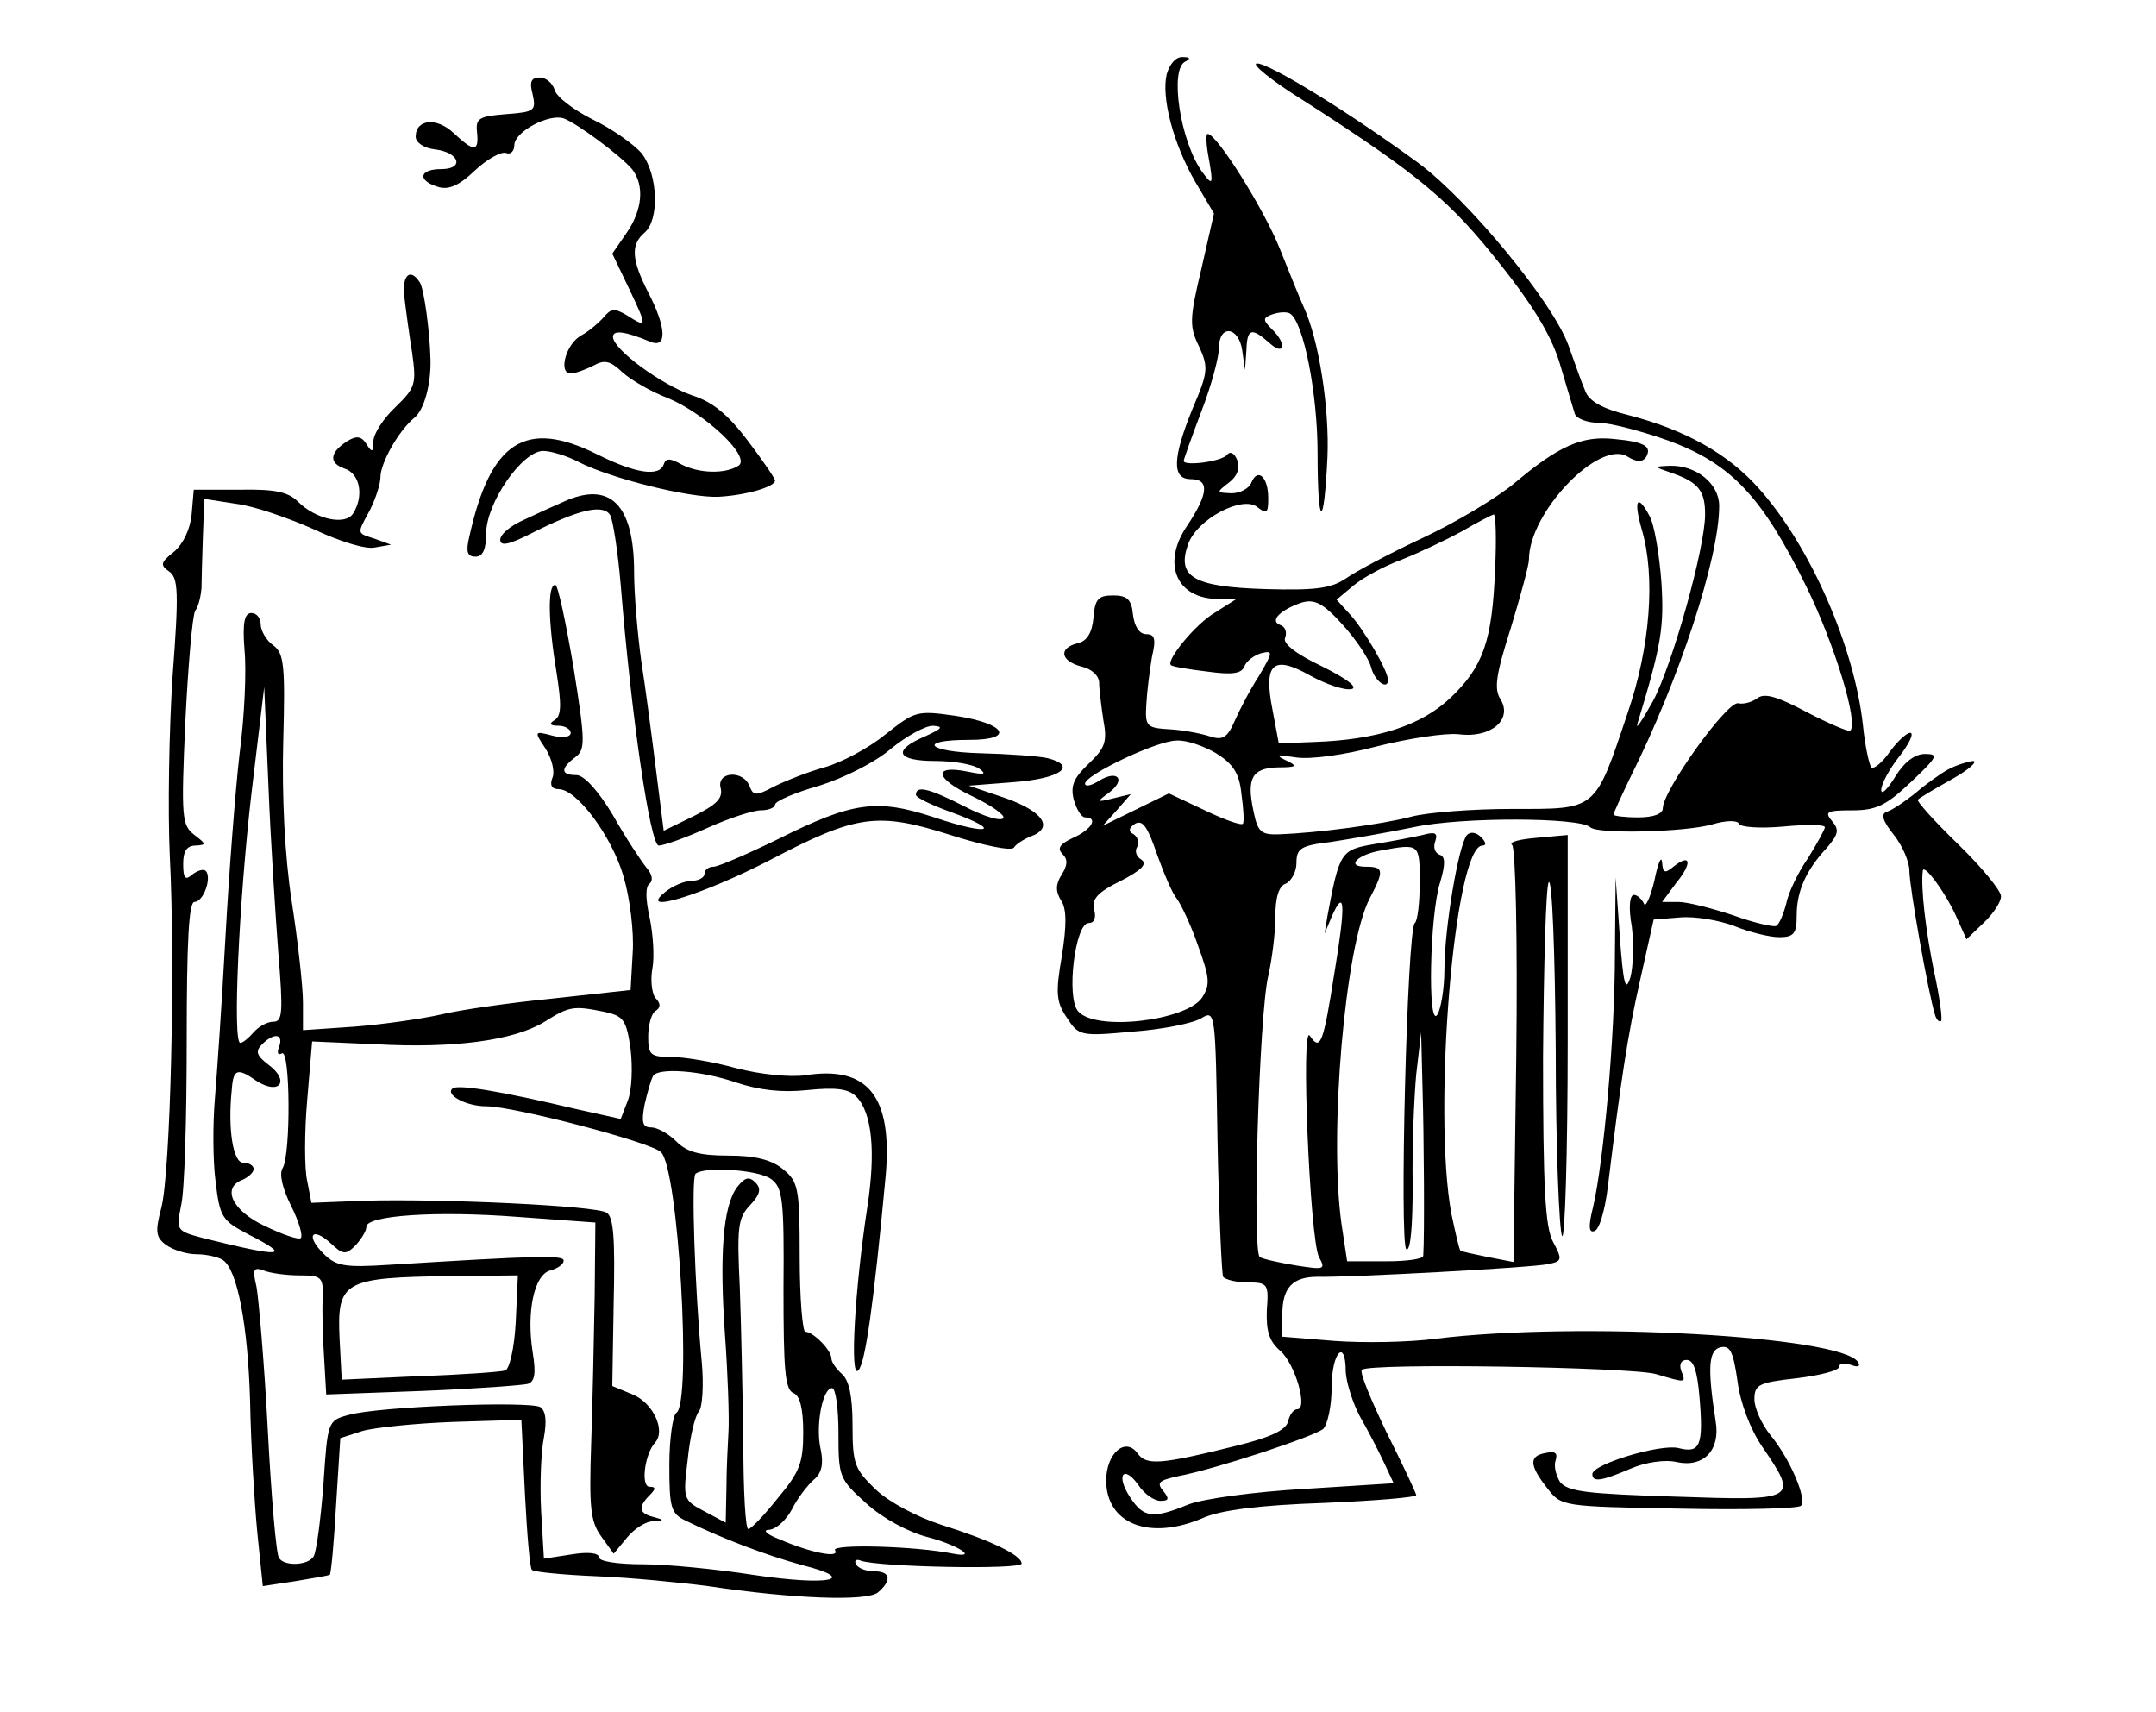 <?xml version="1.0" standalone="no"?>
<!DOCTYPE svg PUBLIC "-//W3C//DTD SVG 20010904//EN"
 "http://www.w3.org/TR/2001/REC-SVG-20010904/DTD/svg10.dtd">
<svg version="1.0" xmlns="http://www.w3.org/2000/svg"
 width="306pt" height="243pt" viewBox="0 0 306 243"
 preserveAspectRatio="xMidYMid meet">
<g transform="translate(0,243) scale(0.1,-0.1)"
fill="#000000" stroke="none">
<path d="M1656 2325 c-8 -33 9 -99 41 -154 l26 -44 -18 -79 c-17 -71 -17 -82
-3 -110 13 -29 13 -36 -9 -87 -29 -71 -30 -101 -3 -101 27 0 25 -21 -5 -66
-37 -54 -15 -104 44 -104 l26 0 -30 -19 c-28 -16 -71 -69 -63 -75 2 -2 25 -6
51 -9 36 -5 49 -3 53 7 3 8 14 16 24 19 17 4 17 2 -3 -32 -13 -20 -28 -49 -35
-65 -10 -23 -17 -27 -35 -21 -12 4 -38 9 -57 10 -33 2 -35 4 -33 36 1 19 5 49
8 67 6 25 4 32 -8 32 -10 0 -17 11 -19 28 -2 21 -8 27 -28 27 -21 0 -26 -5
-28 -31 -2 -22 -9 -34 -23 -37 -27 -7 -24 -25 6 -33 14 -3 25 -13 25 -23 0 -9
3 -33 6 -53 6 -31 2 -40 -21 -62 -21 -20 -26 -31 -21 -51 4 -14 11 -25 16 -25
19 0 10 -17 -17 -29 -19 -9 -23 -15 -15 -23 8 -8 7 -16 -1 -29 -9 -14 -9 -24
-1 -37 8 -12 8 -35 1 -79 -9 -52 -8 -65 7 -87 17 -26 19 -27 94 -20 42 3 86
12 97 19 20 12 20 9 23 -173 2 -103 6 -190 8 -194 3 -4 19 -8 35 -8 28 0 30
-2 27 -39 -1 -30 3 -44 19 -58 21 -18 40 -83 24 -83 -5 0 -11 -8 -13 -18 -4
-12 -25 -22 -74 -34 -109 -27 -127 -28 -140 -10 -17 23 -44 -1 -44 -39 0 -62
62 -86 138 -53 25 11 81 18 170 21 72 3 132 8 132 11 0 3 -19 43 -42 89 -22
46 -39 86 -35 89 9 10 381 4 417 -6 44 -13 43 -13 36 5 -3 9 0 15 8 15 10 0
15 -17 18 -52 6 -70 1 -81 -30 -73 -26 6 -122 -23 -122 -37 0 -12 13 -10 55 8
21 9 49 13 65 9 38 -8 62 17 55 58 -12 77 -10 101 7 105 14 3 18 -7 24 -48 4
-31 18 -68 35 -93 52 -76 50 -77 -123 -71 -126 4 -153 7 -164 21 -6 10 -9 23
-6 31 3 10 -1 13 -14 10 -24 -4 -24 -17 2 -50 20 -26 21 -26 187 -29 91 -2
169 0 173 4 9 9 -15 66 -43 100 -13 16 -23 39 -23 51 0 21 6 24 60 30 33 4 60
11 60 16 0 5 7 6 17 3 10 -4 14 -2 10 4 -23 37 -399 58 -600 33 -38 -5 -102
-6 -143 -3 l-74 6 0 32 c0 38 15 53 50 53 47 -1 305 13 327 18 20 4 21 6 7 32
-11 21 -14 77 -14 262 1 129 4 241 8 248 5 6 9 -101 10 -238 0 -138 5 -257 9
-264 4 -8 8 117 8 277 l0 292 -44 -4 c-24 -2 -40 -6 -35 -10 5 -3 8 -137 6
-299 l-4 -293 -36 7 c-20 4 -38 8 -39 9 -2 1 -7 24 -13 52 -27 144 4 523 44
523 6 0 5 5 -2 12 -7 7 -15 8 -20 3 -12 -14 -32 -133 -32 -191 0 -27 -5 -56
-10 -64 -14 -21 -11 142 4 188 8 27 7 37 -1 39 -7 3 -9 11 -6 19 4 12 0 14
-18 9 -13 -3 -44 -9 -69 -13 -47 -8 -49 -11 -66 -102 l-4 -25 10 24 c19 43 20
17 4 -79 -16 -102 -20 -112 -35 -90 -13 20 0 -289 13 -314 10 -18 7 -18 -32
-12 -24 4 -47 9 -52 12 -11 7 -1 345 12 399 5 22 10 59 10 83 0 28 5 45 15 48
8 4 15 17 15 29 0 21 6 25 48 30 26 4 79 13 118 21 69 15 237 14 251 0 10 -10
135 -7 173 4 20 6 36 6 38 1 2 -5 30 -7 63 -4 32 3 59 3 59 -1 0 -3 -11 -23
-24 -44 -14 -20 -28 -49 -31 -65 -4 -15 -10 -29 -14 -31 -3 -2 -31 4 -61 15
-30 10 -65 19 -78 19 l-23 0 20 27 c23 28 21 43 -4 23 -12 -10 -15 -9 -16 6
-1 11 -6 -1 -11 -26 -6 -25 -13 -39 -15 -32 -3 6 -9 12 -14 12 -6 0 -8 -18 -3
-45 3 -25 2 -57 -2 -72 -7 -22 -10 -10 -15 57 l-6 85 -1 -110 c0 -116 -16
-294 -31 -358 -7 -28 -6 -37 2 -34 7 2 15 30 19 63 18 148 28 215 46 294 l19
85 37 3 c21 2 56 -4 77 -12 22 -9 51 -16 64 -16 21 0 25 5 25 31 0 34 13 64
43 96 16 19 18 25 7 38 -11 13 -7 15 29 15 34 0 48 7 83 40 38 36 40 40 20 40
-14 0 -29 -11 -42 -32 -11 -18 -20 -27 -20 -19 0 8 11 29 26 48 14 18 21 33
15 33 -5 0 -18 -12 -29 -27 -11 -16 -23 -25 -26 -22 -3 3 -9 30 -12 60 -12
110 -74 253 -147 335 -44 50 -105 84 -186 105 -37 9 -56 20 -61 34 -5 11 -15
40 -24 65 -22 61 -141 205 -212 258 -98 72 -212 142 -230 142 -9 0 20 -24 65
-52 167 -107 210 -144 281 -234 50 -63 74 -105 85 -144 9 -30 18 -61 20 -67 2
-7 18 -13 34 -13 16 0 62 -12 101 -26 88 -33 131 -79 194 -207 40 -82 74 -193
62 -204 -2 -2 -30 10 -61 26 -43 23 -61 28 -71 20 -7 -5 -19 -9 -27 -7 -16 3
-107 -124 -107 -149 0 -8 -13 -13 -35 -13 -19 0 -35 2 -35 4 0 2 11 26 24 53
69 138 126 311 126 385 0 32 -33 58 -70 57 -24 -1 -24 -1 5 -11 36 -13 45 -25
45 -58 0 -48 -47 -215 -74 -265 -15 -27 -25 -42 -22 -32 34 112 38 136 34 201
-3 39 -10 82 -17 94 -17 32 -23 23 -11 -19 20 -67 12 -168 -20 -261 -47 -140
-43 -136 -164 -136 -56 0 -121 -5 -143 -11 -42 -11 -133 -23 -187 -25 -26 -1
-31 3 -37 33 -10 47 -2 61 35 62 27 0 28 2 11 10 -15 7 -12 8 15 4 21 -3 70 4
115 16 44 11 96 19 115 17 45 -6 77 20 60 49 -10 15 -7 35 14 101 14 46 26 90
26 98 0 67 100 171 140 146 13 -8 21 -8 26 -1 9 15 -1 22 -45 26 -46 5 -79
-10 -142 -63 -24 -20 -82 -55 -129 -77 -47 -22 -96 -48 -110 -58 -21 -14 -43
-17 -113 -15 -103 3 -127 17 -111 63 12 36 78 71 99 53 13 -10 15 -8 15 13 0
30 -15 44 -24 22 -3 -8 -16 -15 -28 -15 -22 1 -22 1 -4 15 12 9 16 20 12 32
-4 10 -10 13 -14 8 -7 -10 -62 -17 -62 -9 0 2 11 33 25 70 14 36 25 77 25 90
0 34 28 31 33 -3 l4 -28 2 28 c1 31 7 33 33 10 21 -19 25 -1 3 20 -13 13 -13
16 1 21 9 3 20 4 25 1 19 -12 39 -113 39 -198 0 -107 9 -111 14 -6 3 69 -12
167 -34 214 -5 11 -20 48 -34 83 -22 55 -89 162 -102 162 -3 0 -2 -17 2 -37 6
-35 5 -37 -9 -18 -32 43 -48 149 -24 158 7 4 6 6 -4 6 -10 1 -19 -10 -23 -24z
m466 -702 c-4 -103 -17 -139 -63 -183 -42 -40 -105 -60 -194 -63 l-50 -2 -9
48 c-13 66 1 78 54 48 22 -12 48 -21 58 -19 10 2 -5 14 -41 32 -38 18 -57 33
-53 41 3 8 0 16 -7 18 -16 6 1 22 31 32 18 5 30 -1 58 -32 19 -21 37 -48 40
-60 5 -20 24 -33 24 -18 0 13 -34 71 -53 92 l-20 22 24 20 c13 11 44 28 69 37
25 10 63 28 85 40 22 13 42 23 45 24 3 0 4 -35 2 -77z m-396 -262 c24 -15 33
-28 36 -58 3 -21 4 -40 2 -42 -2 -3 -27 6 -54 19 l-51 24 -47 -23 -47 -23 20
22 20 23 -25 -6 c-24 -6 -24 -5 -6 8 25 19 12 33 -14 17 -11 -7 -20 -9 -20 -4
0 12 102 61 130 61 14 1 39 -8 56 -18z m-56 -206 c6 -8 20 -37 30 -66 17 -47
18 -56 6 -75 -23 -33 -152 -48 -176 -19 -17 20 -4 125 15 125 8 0 11 7 8 19
-4 15 5 25 38 41 29 15 38 24 29 30 -7 4 -10 12 -6 18 3 6 1 14 -5 18 -8 4 -7
9 2 15 11 6 18 -5 31 -43 10 -28 22 -56 28 -63z m345 23 c0 -29 -3 -55 -7 -58
-11 -9 -22 -456 -12 -463 6 -3 9 33 9 91 -1 53 2 124 5 157 l7 60 2 -80 c2
-66 3 -209 1 -237 0 -5 -24 -8 -54 -8 l-54 0 -8 53 c-18 128 5 395 40 462 21
40 20 45 -6 45 -28 0 -12 17 22 23 55 10 55 10 55 -45z m-105 -695 c1 -16 10
-44 20 -63 11 -19 26 -48 34 -65 l14 -30 -126 -8 c-71 -4 -144 -14 -165 -22
-51 -21 -64 -19 -83 10 -21 32 -9 47 12 17 8 -12 22 -22 31 -22 12 0 13 3 4
14 -10 12 -6 15 21 21 53 10 192 56 206 67 6 6 12 32 12 59 0 50 20 71 20 22z"/>
<path d="M756 2296 c5 -23 3 -25 -38 -28 -38 -3 -43 -6 -41 -25 3 -29 -4 -29
-33 -2 -24 23 -54 20 -54 -5 0 -8 11 -16 27 -18 35 -4 43 -28 9 -28 -31 0 -34
-16 -5 -25 15 -5 30 1 53 23 17 16 37 27 44 25 6 -3 12 2 12 11 0 19 49 45 70
38 19 -7 81 -53 97 -72 18 -23 15 -58 -8 -91 l-20 -29 24 -50 c26 -55 26 -56
-4 -37 -17 10 -22 9 -32 -3 -7 -8 -21 -20 -32 -26 -22 -12 -33 -54 -15 -54 6
0 20 5 32 11 16 9 24 7 41 -9 12 -11 41 -28 65 -37 53 -22 119 -84 100 -96
-19 -12 -56 -11 -81 2 -16 9 -22 9 -25 0 -6 -18 -40 -13 -94 14 -102 51 -152
19 -182 -117 -5 -21 -3 -28 9 -28 10 0 15 10 15 33 0 43 51 117 81 117 11 0
34 -7 51 -16 45 -23 157 -51 198 -49 38 2 80 14 80 23 0 3 -17 28 -39 57 -28
37 -50 55 -79 64 -43 15 -112 65 -112 83 0 10 17 8 53 -7 24 -10 23 20 -3 70
-24 47 -25 68 -5 85 21 18 19 82 -4 112 -11 13 -42 35 -69 48 -28 14 -53 33
-55 43 -3 9 -12 17 -21 17 -12 0 -15 -6 -10 -24z"/>
<path d="M574 2008 c2 -18 7 -54 11 -79 6 -44 5 -49 -24 -77 -17 -16 -31 -38
-31 -48 0 -16 -2 -17 -10 -4 -7 11 -14 12 -27 4 -25 -16 -27 -31 -4 -39 22 -7
28 -39 12 -64 -11 -17 -53 -8 -78 17 -14 14 -33 18 -83 17 l-65 0 -3 -35 c-2
-21 -12 -42 -25 -53 -19 -15 -20 -19 -7 -28 13 -9 14 -29 5 -148 -5 -75 -7
-190 -4 -256 8 -155 1 -449 -12 -499 -9 -34 -8 -42 7 -53 10 -7 29 -13 43 -13
14 0 31 -4 37 -8 21 -13 36 -94 39 -202 1 -58 6 -140 10 -183 l8 -78 46 7 c25
4 47 8 49 9 2 2 6 46 9 99 l6 95 31 10 c17 5 75 11 129 13 l97 3 5 -104 c3
-58 7 -107 10 -109 3 -3 44 -7 92 -9 49 -2 120 -9 158 -14 120 -18 225 -22
241 -9 20 17 18 30 -5 30 -11 0 -23 4 -26 10 -3 5 0 8 7 5 26 -9 228 -13 228
-4 0 12 -44 33 -114 55 -34 11 -74 32 -93 50 -30 29 -33 36 -33 91 0 42 -5 64
-15 73 -8 7 -15 17 -15 22 0 12 -26 38 -37 38 -4 0 -8 48 -8 106 0 99 -2 107
-24 125 -16 13 -39 19 -77 19 -41 0 -59 5 -74 20 -11 11 -27 20 -36 20 -12 0
-14 7 -9 33 4 17 9 35 12 40 7 12 67 8 117 -9 33 -11 65 -15 102 -11 40 4 58
2 69 -9 23 -23 28 -79 16 -157 -18 -118 -25 -244 -13 -232 10 9 22 94 39 276
10 113 -25 157 -114 143 -22 -3 -63 1 -98 10 -32 9 -74 16 -92 16 -30 0 -33 3
-33 29 0 17 5 33 10 36 8 5 8 11 0 19 -5 7 -7 26 -4 42 3 16 1 48 -4 72 -6 27
-6 44 0 48 5 4 4 13 -4 22 -8 10 -30 43 -48 75 -21 35 -41 57 -52 57 -22 0
-23 9 -2 25 15 11 15 21 -2 128 -11 64 -22 117 -26 117 -11 0 -10 -53 2 -125
7 -45 7 -61 -3 -67 -8 -5 -7 -8 6 -8 9 0 17 -5 17 -10 0 -6 -11 -8 -26 -4 -26
7 -26 6 -10 -18 9 -14 14 -33 10 -42 -4 -10 -1 -16 9 -16 26 0 76 -68 92 -124
9 -30 15 -79 13 -108 l-3 -53 -110 -12 c-60 -6 -132 -16 -160 -23 -27 -6 -83
-14 -122 -17 l-73 -5 0 39 c0 22 -7 86 -16 144 -10 65 -14 150 -12 227 3 108
1 125 -14 136 -10 7 -18 21 -18 30 0 9 -6 16 -13 16 -10 0 -13 -13 -10 -52 3
-29 0 -96 -7 -148 -6 -52 -15 -169 -20 -260 -5 -91 -12 -194 -15 -229 -3 -35
-3 -88 1 -118 6 -50 9 -55 45 -74 65 -33 50 -34 -59 -7 -42 11 -42 11 -35 47
5 20 8 125 8 234 0 140 3 197 11 197 13 0 25 35 16 44 -3 3 -11 1 -19 -5 -10
-9 -13 -6 -13 15 0 18 5 26 18 26 15 1 15 2 -2 15 -18 14 -19 24 -13 160 4 80
10 151 14 158 5 7 8 21 9 32 0 11 1 44 2 74 l2 53 45 -7 c25 -3 74 -20 110
-36 36 -17 74 -29 87 -26 l23 4 -22 8 c-27 9 -27 6 -8 41 8 16 15 37 15 47 0
20 26 66 48 84 14 11 24 48 23 83 -1 40 -9 99 -15 109 -14 22 -26 10 -22 -21z
m-179 -930 c7 -85 6 -98 -7 -98 -9 0 -21 -7 -28 -15 -7 -8 -15 -15 -19 -15
-11 0 -2 200 16 355 l18 150 6 -140 c3 -77 10 -184 14 -237z m463 -84 c27 -6
31 -11 37 -53 3 -25 2 -58 -4 -73 l-10 -26 -63 14 c-105 25 -170 36 -176 29
-10 -9 20 -25 48 -25 39 0 234 -51 248 -65 25 -23 44 -356 22 -370 -5 -3 -10
-37 -10 -74 0 -60 2 -69 23 -79 53 -26 117 -50 165 -63 83 -21 38 -30 -69 -14
-52 8 -122 15 -156 15 -36 0 -63 4 -63 10 0 6 -15 8 -39 4 l-39 -6 -4 68 c-2
38 0 85 4 104 4 23 3 37 -5 43 -15 9 -230 1 -272 -11 -30 -8 -30 -9 -36 -99
-4 -51 -10 -96 -14 -102 -8 -13 -42 -14 -49 -2 -4 5 -11 87 -16 183 -5 95 -13
186 -16 202 -6 25 -4 28 10 23 10 -4 33 -7 51 -7 31 0 34 -2 33 -32 -1 -18 0
-56 2 -85 l3 -52 136 5 c75 3 142 8 150 10 10 3 12 15 7 45 -9 57 2 110 25
116 11 3 19 9 19 14 0 8 -38 7 -248 -6 -63 -4 -75 -2 -93 16 -26 26 -16 39 11
14 17 -16 21 -16 35 -2 8 9 15 20 15 26 0 16 98 23 215 14 l110 -8 -1 -105
c-1 -58 -3 -152 -5 -210 -3 -89 -1 -109 14 -130 l18 -25 19 23 c10 12 26 23
37 23 16 1 16 2 1 6 -21 5 -23 14 -6 31 9 9 9 12 0 12 -13 0 -7 47 8 63 15 17
-3 56 -32 68 l-29 12 2 119 c2 89 0 121 -10 127 -15 10 -235 20 -343 17 l-76
-3 -6 31 c-4 17 -4 69 0 115 l7 83 91 -4 c109 -6 195 5 239 32 35 22 41 23 85
14z m-462 -50 c-3 -8 -2 -12 4 -9 12 8 13 -144 1 -163 -5 -8 0 -29 12 -53 11
-22 17 -42 14 -46 -3 -3 -26 5 -51 17 -47 22 -62 55 -31 66 8 4 15 10 15 15 0
5 -7 9 -15 9 -14 0 -22 47 -16 104 2 29 8 31 35 12 33 -21 48 0 17 23 -17 13
-19 19 -9 29 17 17 31 15 24 -4z m698 -187 c17 -12 19 -29 18 -156 0 -114 2
-143 14 -148 9 -3 14 -21 14 -56 0 -43 -5 -56 -36 -93 -19 -24 -38 -44 -42
-44 -4 0 -7 55 -7 122 -1 68 -3 166 -5 220 -4 85 -3 99 14 117 15 16 17 24 8
33 -9 9 -15 7 -26 -7 -20 -27 -25 -96 -17 -210 4 -55 6 -116 5 -135 -1 -19 -3
-56 -3 -83 l-1 -48 -30 16 c-30 16 -31 17 -24 73 3 31 10 62 16 69 5 6 7 38 4
70 -10 106 -15 260 -9 267 12 11 89 6 107 -7z m-362 -203 c-2 -38 -9 -67 -15
-69 -7 -2 -61 -6 -122 -8 l-110 -5 -3 57 c-4 83 5 88 158 90 l95 1 -3 -66z
m458 -158 c0 -62 1 -65 40 -100 23 -21 59 -40 85 -47 43 -11 75 -31 38 -24
-54 11 -173 14 -168 5 8 -12 -34 -4 -80 16 -18 7 -23 13 -13 13 10 1 24 14 32
29 8 16 22 34 31 42 11 9 14 22 10 42 -8 33 2 88 16 88 5 0 9 -29 9 -64z"/>
<path d="M800 1718 c-14 -6 -40 -18 -57 -26 -18 -8 -33 -20 -33 -28 0 -10 13
-7 48 11 64 32 98 40 108 24 4 -7 11 -52 15 -99 15 -187 42 -370 54 -370 7 0
38 11 69 25 31 14 65 25 76 25 11 0 20 4 20 8 0 5 28 17 63 27 35 11 79 33
101 52 22 18 49 33 60 33 16 -1 13 -4 -11 -15 -47 -20 -41 -35 15 -35 26 0 54
-5 62 -11 11 -8 7 -9 -17 -4 -50 10 -46 -10 7 -35 27 -13 47 -27 44 -31 -3 -5
-27 2 -54 16 -51 26 -70 31 -70 17 0 -4 23 -15 51 -25 74 -27 52 -33 -25 -7
-82 27 -116 22 -222 -31 -43 -21 -85 -39 -91 -39 -7 0 -13 -4 -13 -10 0 -5 -8
-10 -18 -10 -10 0 -27 -7 -38 -16 -41 -33 53 -4 148 45 124 65 153 69 257 36
47 -15 86 -23 90 -18 3 5 14 12 24 16 33 12 18 35 -35 54 l-53 18 64 5 c66 5
91 23 48 34 -13 3 -56 6 -95 7 -77 2 -91 19 -16 19 65 0 52 23 -19 34 -56 8
-58 7 -100 -26 -23 -19 -62 -40 -87 -47 -25 -7 -57 -20 -73 -28 -24 -13 -28
-12 -33 1 -9 24 -48 21 -41 -3 3 -14 -6 -23 -38 -39 l-43 -21 -11 87 c-6 48
-15 117 -21 155 -5 37 -10 93 -10 125 0 96 -34 130 -100 100z"/>
<path d="M2765 1338 c-11 -6 -32 -21 -47 -34 -15 -12 -33 -24 -40 -26 -9 -3
-6 -13 10 -33 12 -15 22 -38 22 -51 0 -23 27 -174 36 -203 2 -8 6 -12 9 -10 2
3 -2 34 -10 70 -12 59 -19 119 -16 143 1 12 34 -33 49 -68 l13 -29 24 23 c14
13 25 30 25 38 0 8 -27 41 -61 74 -34 33 -59 61 -57 63 1 2 23 15 48 29 25 14
38 26 30 26 -8 -1 -24 -6 -35 -12z"/>
</g>
</svg>
